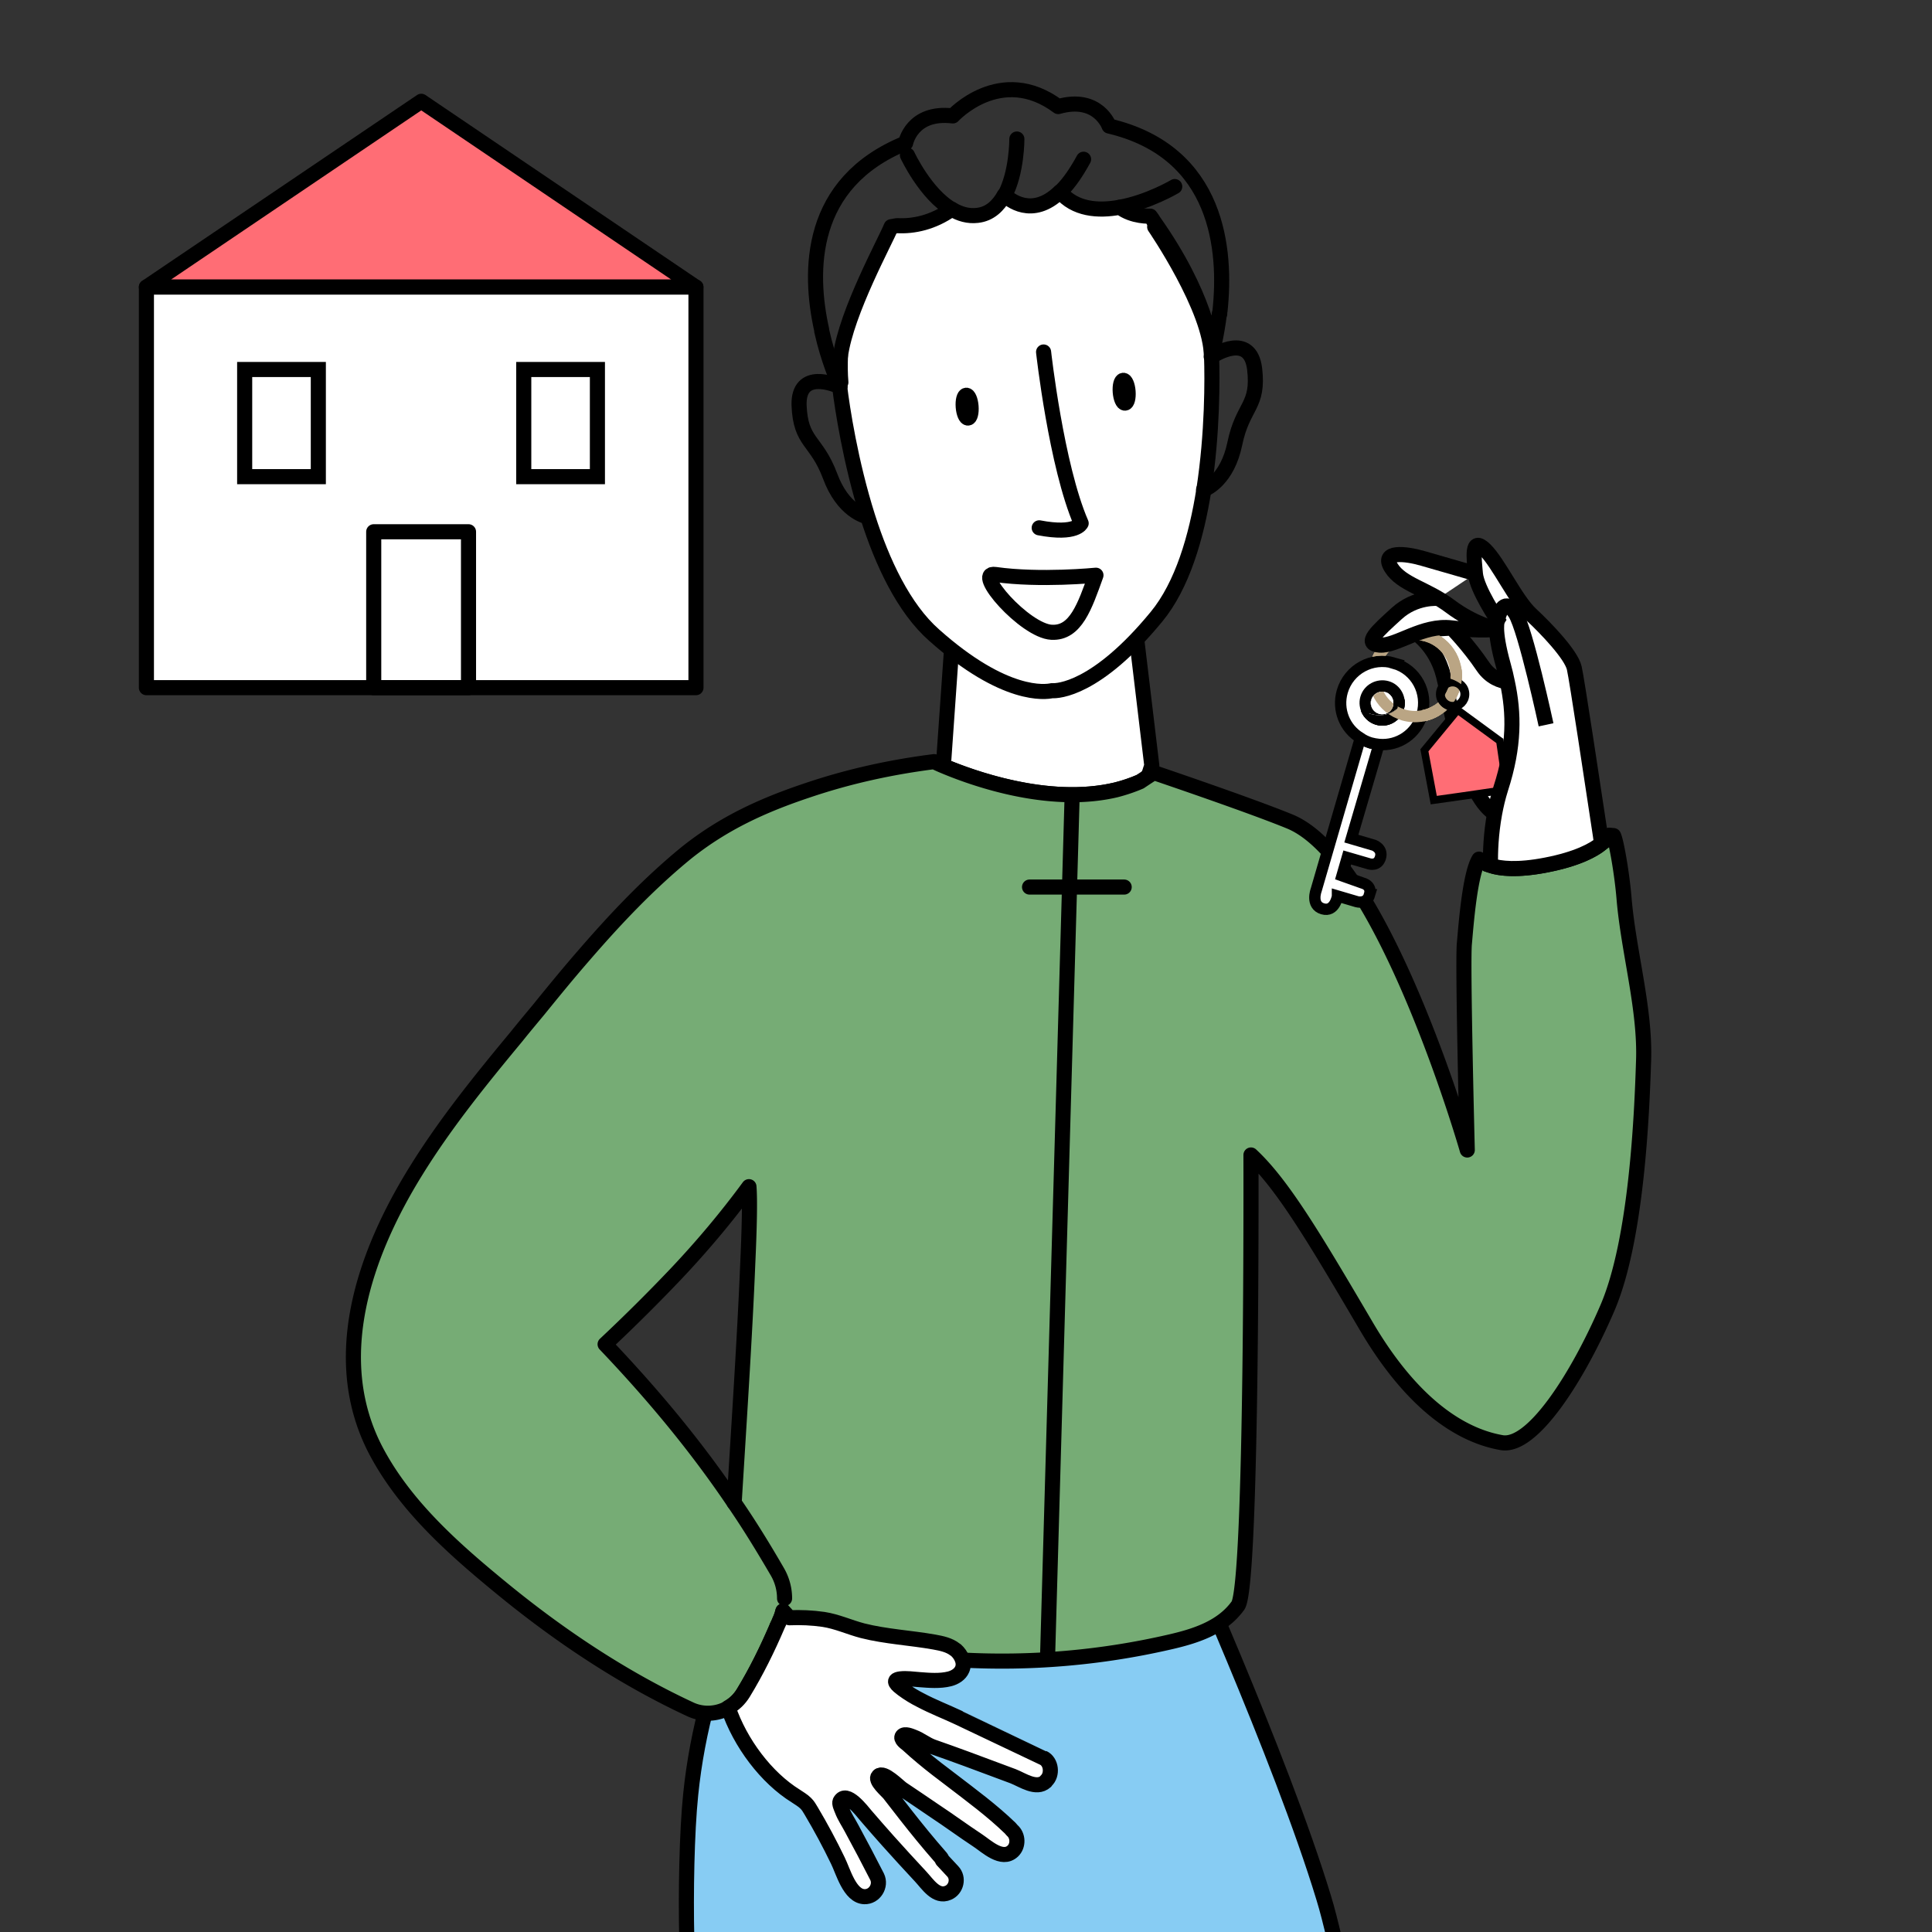 <svg xmlns="http://www.w3.org/2000/svg" id="Calque_1" data-name="Calque 1" viewBox="0 0 128 128"><rect x="0" y="0" width="128" height="128" fill="#333333" stroke="none"/><defs><clipPath id="clippath"><path d="M91.79 45.85a.786.786 0 0 0-.95.52c-.06.19-.03.39.07.56.1.18.26.3.45.36.4.12.8-.1.92-.5a.75.75 0 0 0-.5-.94Zm-3.72-2.78v7h7v-7h-7Zm5.15 2.81c-.09.29-.21.55-.37.76a1.783 1.783 0 0 1-1.43.75c-.28 0-.53-.06-.76-.13a3.31 3.31 0 0 1-.8-.33c-.09-.05-.17-.12-.25-.18l-.29-1.2c.24-.51.6-.91 1.05-1.16.38-.2.79-.31 1.21-.31.23 0 .47.03.69.1.18.05.36.13.55.24l.49 1.02c-.02.15-.05.3-.1.45Z" class="cls-1"/></clipPath><clipPath id="clippath-1"><path d="M91.79 45.85a.786.786 0 0 0-.95.52c-.06.19-.03.39.07.56.1.18.26.3.45.36.4.12.8-.1.92-.5a.75.75 0 0 0-.5-.94Zm-3.72-2.78v7h7v-7h-7Zm5.15 2.81c-.09.29-.21.55-.37.76a1.783 1.783 0 0 1-1.43.75c-.28 0-.53-.06-.76-.13a3.31 3.31 0 0 1-.8-.33c-.09-.05-.17-.12-.25-.18l-.29-1.2c.24-.51.6-.91 1.05-1.16.38-.2.79-.31 1.21-.31.23 0 .47.03.69.1.18.05.36.13.55.24l.49 1.02c-.02.15-.05.3-.1.45Z" class="cls-1"/></clipPath><clipPath id="clippath-2"><path d="M88.66 39.65v10.2h10.2v-10.2h-10.2Zm3.92 5.74c.04.07.08.12.13.18l-.12 1.37c-.2.18-.41.3-.64.37-.15.05-.32.07-.5.07-.22 0-.41-.04-.56-.07l-.64-.47s-.05-.06-.08-.12a4.08 4.08 0 0 1-.43-2.67c.11-.08.21-.16.34-.23.74-.4 1.58-.49 2.39-.26.08.02.14.06.22.09l.05.23c-.13.15-.21.31-.26.48-.1.35-.06.71.11 1.03Zm-.78.46a.786.786 0 0 0-.95.52c-.06.19-.03.39.07.56.1.18.26.3.45.36.4.12.8-.1.92-.5a.75.75 0 0 0-.5-.94Z" class="cls-1"/></clipPath><clipPath id="clippath-3"><path d="M92.21 42.19v7.6h6.66v-7.6h-6.66Zm4.95 4.42c-.17.25-.42.41-.71.46-.07.01-.14.02-.21.02-.22 0-.44-.07-.62-.2-.25-.17-.41-.42-.46-.71-.05-.29 0-.59.18-.83.04-.06.11-.11.16-.16l.56-.23c.42.11.76.37.98.55l.07.07.09.09-.06.05.11.73c-.02.05-.03.11-.07.15Z" class="cls-1"/></clipPath><style>.cls-1,.cls-2,.cls-3,.cls-7{fill:none}.cls-8{fill:#76ac75}.cls-12,.cls-14,.cls-15,.cls-2,.cls-7,.cls-8,.cls-9{stroke:#000}.cls-12,.cls-2,.cls-8,.cls-9{stroke-linecap:round;stroke-linejoin:round}.cls-9{fill:#d6d6d6}.cls-12,.cls-14,.cls-15{fill:#fff}.cls-14,.cls-15,.cls-3,.cls-7{stroke-miterlimit:10}.cls-3{stroke:#baa584}.cls-15,.cls-3{stroke-width:.75px}</style></defs><path d="M45.5 128.46c-.07-3.05 0-7.04.26-9.57.88-8.69 4.75-15.8 7.41-20.55 1.68 1.41 4.47 2.56 6.56 3.07 3.45.86 4.86.99 8.33.86.55-.05 1.11-.09 1.61-.15 5.02-.57 8.24-1.13 8.24-1.13s6.98 15.47 9.79 24.75c.23.74.46 1.66.71 2.72" style="fill:#87ccf3;stroke-linecap:round;stroke-linejoin:round;stroke:#000"/><path d="M99.02 53.91c-2.08-1.37-2.84-6.97-3.38-9.12-.54-2.16-2.1-3.02-2.1-3.02l2.64-.16s1.09 1.1 2.07 2.55c.98 1.45 2.72.98 2.72.98v9.07l-1.95-.3Z" class="cls-14"/><path d="M100.4 40.64s.37-1.08 1.39 1.27 2.41 5.45 2.41 5.45" class="cls-7"/><path d="M75.54 51.79c-.52.23-1.06.41-1.6.54-4.53 1.08-9.68-.85-11.44-1.58l.54-7.7.06-.87 11.9-2.3.31 2.47 1 8.37c-.06.15-.1.33-.15.46-.04.1-.15.39-.15.39l-.46.21Z" class="cls-12"/><path d="M67.37 9.21s.01 2.22-.8 3.72h-.02M63.06 13.87c-1.75-1.02-2.94-3.59-2.94-3.59M57.51 34.24h-.02c-.21-.04-1.65-.42-2.49-2.69-.92-2.45-1.96-2.17-2.06-4.71-.06-2.4 2.42-1.36 2.69-1.22M77.83 12.36s-1.72 1.02-3.63 1.37" class="cls-2"/><path d="M59.43 14.95c1.09.06 2.37-.2 3.63-1.09.53.32 1.09.48 1.69.41.84-.09 1.4-.65 1.79-1.35.02.02.04.04.06.04.24.22 1.76 1.56 3.63-.26.98 1.18 2.52 1.3 3.96 1.03.86.66 2.02.59 2.02.59.07.1.16.21.21.31 3.51 4.96 3.86 8.32 3.88 8.68.21-.88.37-1.72.49-2.52-.19 1.49-.47 2.56-.53 2.79v.02l-.01.04h.02c.05 1.41.07 5.04-.51 8.8-.49 3.13-1.43 6.35-3.14 8.42-3.97 4.83-6.54 4.93-6.93 4.9-.4.09-3.11.5-7.8-3.68-2.02-1.78-3.44-4.82-4.4-7.84-1.15-3.63-1.69-7.22-1.86-8.62h.02c-.03-.16-.04-.32-.04-.5.05.14.1.21.1.21-.05-.58-.05-1.17-.03-1.73.38-2.92 3.04-7.74 3.36-8.58l.39-.07Z" class="cls-12"/><path d="M55.68 23.6c-.08.55-.1 1.06-.06 1.52" class="cls-2"/><path d="M55.65 25.62s0-.02-.02-.04v-.02c-.12-.27-.76-1.7-1.19-3.64v-.06c-.87-3.89-.9-9.76 5.56-12.38 0 0 .4-2.13 3.13-1.8 0 0 3.17-3.46 6.98-.62 2.65-.75 3.37 1.29 3.37 1.29 7.3 1.72 7.77 8.3 7.35 12.23-.01.08-.03.14-.02.2" class="cls-2"/><path d="M76.5 15.03s3.75 5.46 3.76 8.61M55.57 25.03v.02c0 .06.02.24.06.52v.06M80.27 23.64v-.04" class="cls-2"/><path d="M80.25 23.03s.02.2.02.54M79.74 32.44h.02c.2-.08 1.56-.67 2.05-3.05.53-2.56 1.61-2.45 1.31-4.97-.31-2.38-2.6-.97-2.85-.79M71.79 10.55c-.48.88-.95 1.55-1.4 2.01-.06.06-.09.13-.15.15M66.61 12.97l-.04-.04" class="cls-2"/><path d="M69.14 23.32s.84 7.55 2.49 11.35c0 0-.32.77-2.78.3" class="cls-12"/><ellipse cx="64.08" cy="26.94" class="cls-12" rx=".26" ry=".76" transform="rotate(-4.42 64.096 26.998)"/><ellipse cx="74.48" cy="25.95" class="cls-12" rx=".26" ry=".76" transform="rotate(-4.42 74.516 25.972)"/><path d="M107.6 59.55c-.14-1.73-.54-3.93-.7-4.19-.01-.01-.29-.01-.29-.01s-.11.23-.5.53c-.54.44-1.61 1.03-3.68 1.43-1.9.37-3.04.24-3.68.03-.57-.18-.76-.42-.76-.42-.61 1-.86 4.35-.97 5.58-.13 1.24.19 13.69.19 13.69s-5.5-19.18-11.75-21.76c-2.65-1.09-9.01-3.24-9.01-3.24-.22.13-.92.6-.92.6-.51.22-1.05.4-1.59.54-4.53 1.08-9.69-.85-11.44-1.59-.41-.17-.61-.28-.61-.28-2.84.36-5.64.97-8.36 1.89-2.97.99-5.57 2.17-8.04 4.14-2.49 2.03-4.71 4.38-6.81 6.81-1.02 1.17-2 2.37-2.99 3.59-.48.58-.97 1.16-1.44 1.75-2.38 2.87-4.75 5.79-6.7 8.95-3.41 5.5-5.88 12.5-2.58 18.64 1.96 3.65 5.2 6.49 8.38 9.09 3.78 3.09 7.95 5.87 12.41 7.94.81.37 1.73.31 2.46-.09.4-.23.74-.54 1-.96.88-1.44 1.61-2.95 2.27-4.49.07-.13.13-.3.19-.43.08-.17.14-.35.18-.53l.41.46c.76-.03 1.51 0 2.26.11.91.15 1.71.52 2.59.76 1.55.38 3.18.46 4.75.75.48.09.98.19 1.38.5.02.01.03.02.05.03.18.16.33.37.42.61 4.59.25 9.23-.15 13.72-1.18 1.72-.39 3.52-.95 4.58-2.43.96-1.35.86-29.85.86-29.85 2.11 1.96 4.24 5.56 7.68 11.41 3.46 5.85 6.9 7.3 8.94 7.65 2.04.34 5.04-4.38 6.99-8.91 1.95-4.52 2.29-12.91 2.4-16.36.13-3.44-.99-7.23-1.29-10.76ZM49.54 83.73c-.19 4.76-.64 11.53-.9 15.83-2.43-3.61-5.29-7.08-8.55-10.5a115.4 115.4 0 0 0 4.71-4.68c1.73-1.83 3.35-3.76 4.82-5.76.07.86.03 2.73-.08 5.11Z" class="cls-8"/><path d="M106.61 55.35v-.01" class="cls-2"/><path d="M51.5 107.72c.07.04.13.06.21.07 3.89 1.24 7.94 1.97 12.01 2.18M48.64 99.56c1.02 1.48 1.96 3.03 2.86 4.57.32.55.48 1.16.48 1.77a3.123 3.123 0 0 1 0 0c0-.61-.16-1.22-.48-1.77-.89-1.54-1.84-3.09-2.86-4.57" class="cls-8"/><path d="m71.02 53.13-1.61 56.45M68.21 58.77h6.27" class="cls-9"/><path d="M69.68 41.89c1.59.08 2.19-1.72 2.93-3.78 0 0-3.71.37-6.67-.05-1.51-.22 1.96 3.74 3.73 3.83Z" class="cls-2"/><path d="M69.28 118.03c-.62.56-1.54-.11-2.16-.35-1.03-.39-2.06-.76-3.09-1.15-.74-.27-1.48-.54-2.23-.8-.44-.16-.82-.48-1.27-.65-.16-.06-.6-.26-.75-.06-.15.2.23.45.36.56.32.29.63.57.96.84.63.53 1.29 1.03 1.94 1.52 1.33 1.02 2.68 2.01 3.89 3.18.05.05.09.1.13.15.4.34.42 1.01.04 1.37-.72.67-1.74-.32-2.33-.71-.97-.64-1.89-1.32-2.86-1.96-.71-.48-1.42-.97-2.13-1.44-.25-.16-1.23-1.2-1.57-.87-.32.28.59 1.01.73 1.21.36.47.72.93 1.08 1.39.73.93 1.47 1.84 2.25 2.73.08.08.13.17.17.26.22.24.45.49.68.73.42.44.24 1.19-.3 1.42-.79.35-1.37-.59-1.83-1.08-.72-.77-1.43-1.55-2.14-2.34-.5-.56-.99-1.12-1.48-1.69-.25-.29-1.3-1.7-1.71-.95-.08.14.08.46.13.59.16.43.42.8.63 1.2.58 1.07 1.14 2.13 1.69 3.21.29.6-.17 1.34-.84 1.32-.98-.03-1.41-1.69-1.76-2.39-.54-1.12-1.13-2.22-1.76-3.28-.11-.18-.21-.37-.37-.52-.19-.19-.44-.33-.66-.48-1.95-1.21-3.68-3.5-4.48-5.86.4-.22.74-.54 1-.96.88-1.44 1.62-2.95 2.28-4.49.07-.13.13-.29.19-.43.07-.17.13-.36.17-.53l.42.46c.75-.03 1.5 0 2.26.11.91.14 1.71.52 2.59.75 1.54.39 3.18.47 4.75.75.49.09.99.19 1.38.5.02.01.03.02.05.03.18.16.34.38.42.61.08.21.09.45 0 .66-.14.34-.49.55-.84.64-.64.16-1.35.1-1.99.05-.42-.03-.86-.1-1.27-.05-.63.08-.18.43.15.68.38.28.77.52 1.19.73.81.43 1.67.76 2.5 1.15 0 0 5.61 2.66 5.62 2.67.55.25.64 1.12.2 1.52Z" class="cls-12"/><path d="M46.1 19.02H9.7L27.91 6.71 46.1 19.02z" style="fill:#ff6d75;stroke-linecap:round;stroke-linejoin:round;stroke:#000"/><path d="M9.7 19.02h36.41v26.54H9.7z" class="cls-12"/><path d="M24.76 35.23h6.28v10.33h-6.28z" class="cls-2"/><path d="M16.21 24.48h4.88v7.1h-4.88zM34.7 24.48h4.88v7.1H34.7z" class="cls-7"/><path d="M92.65 46.9c-.17.59-.79.93-1.38.76s-.95-.79-.78-1.39.81-.94 1.41-.77.92.81.75 1.4Z" class="cls-15"/><path d="M92.65 46.9c-.17.59-.79.93-1.38.76s-.95-.79-.78-1.39.81-.94 1.41-.77.92.81.75 1.4Z" class="cls-15"/><path d="M96.37 45.52c-.06.21-.15.41-.25.59-.09.17-.21.32-.33.46-.17.19-.37.36-.59.49-.64.4-1.43.53-2.21.31-1.44-.42-2.27-1.94-1.85-3.38s1.94-2.27 3.38-1.85 2.27 1.94 1.85 3.38Z" class="cls-3"/><path d="M90.74 59.28c-.19.65-.84.46-.84.46l-1.29-.38v.02s-.17 1.07-.98.83-.43-1.24-.43-1.24l2.93-10.08c.19.14.42.25.68.33.18.05.36.08.55.1l-1.83 6.24 1.5.44s.6.22.43.81-.71.44-.79.41l-1.41-.41-.35 1.21 1.38.49s.63.14.44.77Z" class="cls-15"/><path d="M92.36 43.93c-1.46-.43-3 .41-3.43 1.88-.35 1.21.16 2.46 1.2 3.08.19.14.42.25.68.33.18.05.36.08.55.1 1.28.12 2.48-.69 2.85-1.96.43-1.47-.39-3-1.86-3.42Zm-1.09 3.72c-.59-.17-.95-.79-.78-1.39s.81-.94 1.41-.77.92.81.75 1.4-.79.93-1.38.76Z" class="cls-15"/><path d="M92.65 46.9c-.17.59-.79.93-1.38.76s-.95-.79-.78-1.39.81-.94 1.41-.77.92.81.75 1.4Z" class="cls-15" style="clip-path:url(#clippath)"/><path d="M92.65 46.9c-.17.59-.79.93-1.38.76s-.95-.79-.78-1.39.81-.94 1.41-.77.92.81.75 1.4Z" class="cls-15" style="clip-path:url(#clippath-1)"/><path d="M96.37 45.52c-.06.21-.15.41-.25.59-.09.17-.21.32-.33.46-.17.19-.37.36-.59.49-.64.4-1.43.53-2.21.31-1.44-.42-2.27-1.94-1.85-3.38s1.94-2.27 3.38-1.85 2.27 1.94 1.85 3.38Z" class="cls-3" style="clip-path:url(#clippath-2)"/><path d="M96.12 46.11c-.09.17-.21.32-.33.46-.17.19-.37.36-.59.49" style="stroke-width:.75px;stroke-miterlimit:10;stroke:#000;fill:none"/><path d="m99.37 49.09.47 3.22-1.76.26-1.31.19-1.78.25-.62-3.3 2.2-2.67 2.8 2.05z" style="stroke-miterlimit:10;stroke-width:.5px;fill:#ff6d75;stroke:#000"/><path d="M96.44 44.26c.27 1.47-.7 2.89-2.17 3.16" class="cls-3"/><circle cx="96.24" cy="45.99" r=".81" style="stroke-width:.59px;stroke-miterlimit:10;stroke:#000;fill:none"/><path d="M96.44 44.26c.27 1.47-.7 2.89-2.17 3.16" class="cls-3" style="clip-path:url(#clippath-3)"/><path d="M95.28 39.65s-1.49-.15-2.75 1-2.25 2.01-1.12 2.09c1.13.08 2.83-1.38 4.77-1.14s2.98.09 2.98.09-1.51-.34-3.08-1.52-3.21-1.44-3.91-2.56.91-.96 2.11-.61c1.2.35 3.47 1 3.47 1" class="cls-14"/><path d="M106.11 55.88c-.54.44-1.61 1.03-3.68 1.43-1.9.37-3.04.24-3.68.03-.02-.9.03-2.12.27-3.43.1-.54.23-1.1.41-1.67.91-2.81.89-4.97.43-7.08-.07-.36-.16-.72-.26-1.08-.69-2.48-.38-3-.38-3s-1.37-2.03-1.47-3.06c-.09-1.04-.3-2.51.63-1.61.91.89 2.04 3.36 3.05 4.29 1 .93 2.67 2.67 2.87 3.56.16.67 1.21 7.63 1.73 11.08.03.2.05.38.08.54Z" class="cls-14"/><path d="M99.17 41.2c.18-.77.56-1.62 1.23-.56s2.03 7.38 2.03 7.38" class="cls-7"/><path d="M-1021.42-4551.15h2244.45v5948.74h-2244.45z" style="stroke:#fff;stroke-width:8px;stroke-linecap:round;stroke-linejoin:round;fill:none"/></svg>